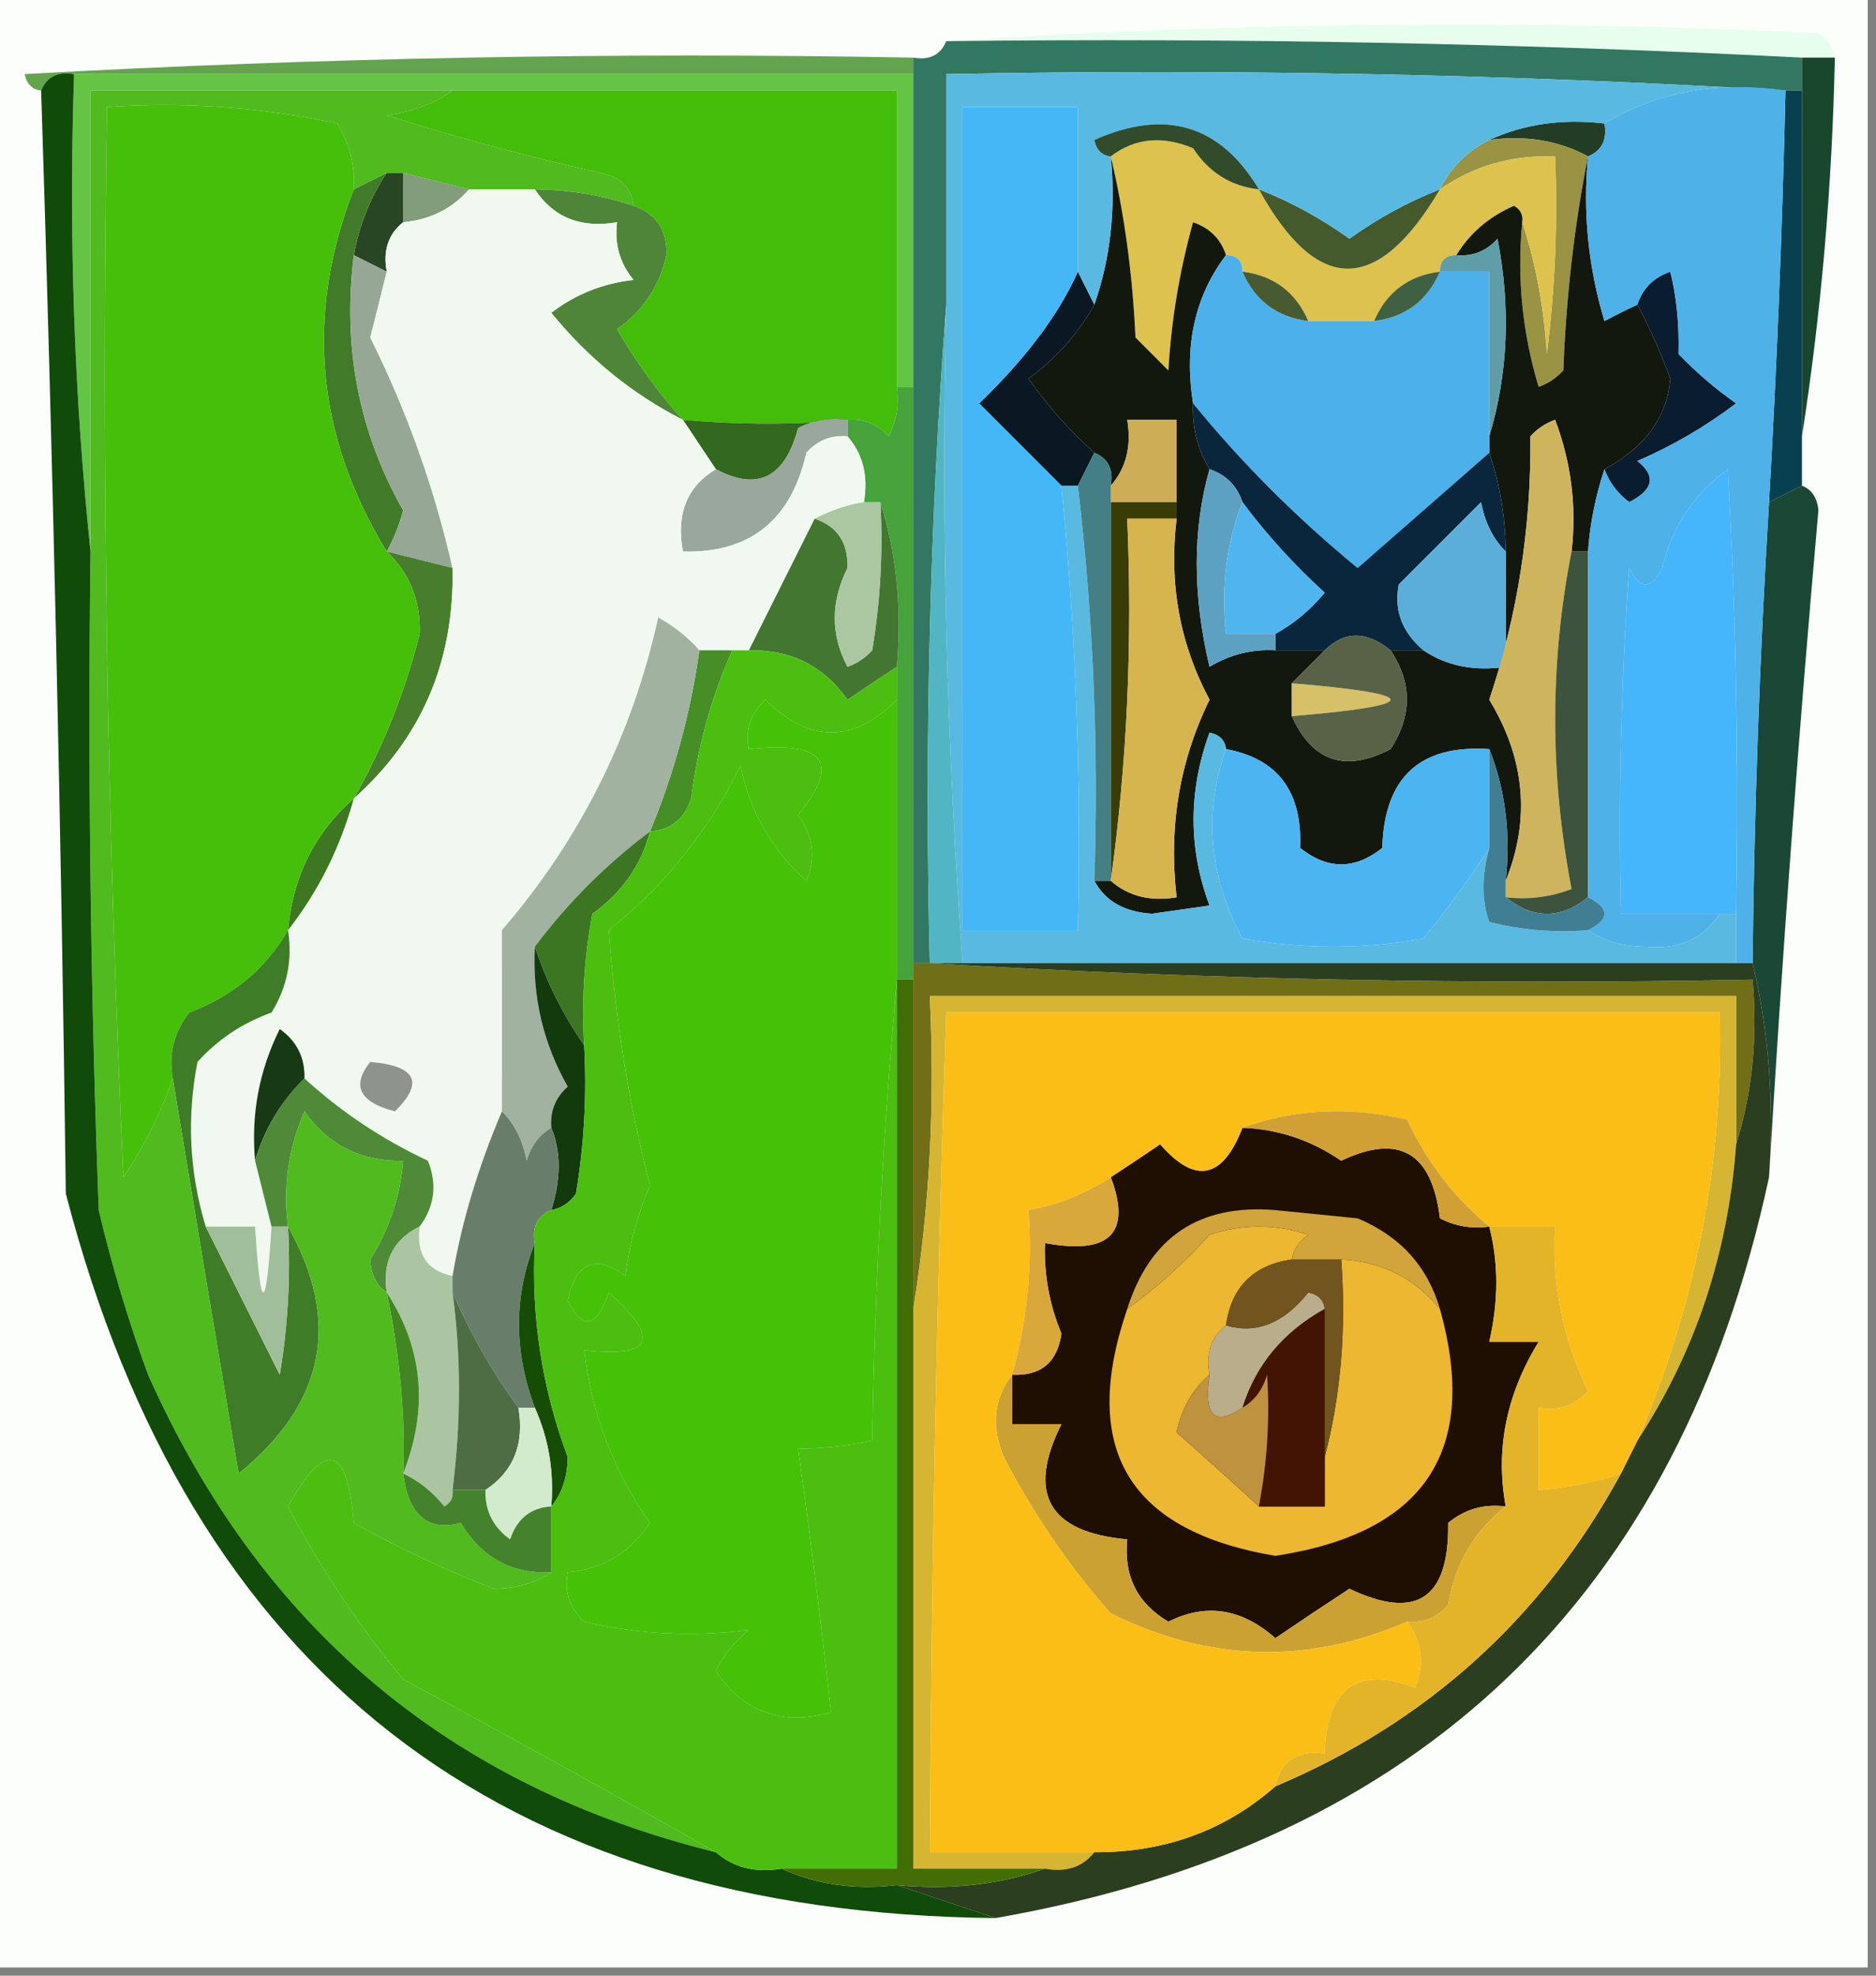 <?xml version="1.0" encoding="UTF-8"?>
<!DOCTYPE svg PUBLIC "-//W3C//DTD SVG 1.1//EN" "http://www.w3.org/Graphics/SVG/1.1/DTD/svg11.dtd">
<svg xmlns="http://www.w3.org/2000/svg" version="1.1" width="114px" height="120px" style="shape-rendering:geometricPrecision; text-rendering:geometricPrecision; image-rendering:optimizeQuality; fill-rule:evenodd; clip-rule:evenodd" xmlns:xlink="http://www.w3.org/1999/xlink">
<rect width="100%" height="100%" fill="#808080" stroke="none"/>
<g><path style="opacity:1" fill="#fcfefc" d="M -0.5,-0.5 C 37.5,-0.5 75.5,-0.5 113.5,-0.5C 113.5,39.5 113.5,79.5 113.5,119.5C 75.5,119.5 37.5,119.5 -0.5,119.5C -0.5,79.5 -0.5,39.5 -0.5,-0.5 Z"/></g>
<g><path style="opacity:1" fill="#e7feee" d="M 57.5,2.5 C 74.995,1.338 92.662,1.171 110.5,2C 111.056,2.383 111.389,2.883 111.5,3.5C 110.833,3.5 110.167,3.5 109.5,3.5C 92.501,2.63 75.168,2.297 57.5,2.5 Z"/></g>
<g><path style="opacity:1" fill="#64a44e" d="M 55.5,3.5 C 55.5,3.833 55.5,4.167 55.5,4.5C 38.5,4.5 21.5,4.5 4.5,4.5C 3.508,4.328 2.842,4.662 2.5,5.5C 1.957,5.44 1.624,5.107 1.5,4.5C 19.488,3.5 37.488,3.167 55.5,3.5 Z"/></g>
<g><path style="opacity:1" fill="#327761" d="M 57.5,2.5 C 75.168,2.297 92.501,2.63 109.5,3.5C 109.5,4.167 109.5,4.833 109.5,5.5C 109.167,5.5 108.833,5.5 108.5,5.5C 91.675,4.503 74.675,4.17 57.5,4.5C 57.5,9.167 57.5,13.833 57.5,18.5C 56.504,31.656 56.171,44.989 56.5,58.5C 56.167,58.5 55.833,58.5 55.5,58.5C 55.5,46.833 55.5,35.167 55.5,23.5C 55.5,17.167 55.5,10.833 55.5,4.5C 55.5,4.167 55.5,3.833 55.5,3.5C 56.492,3.672 57.158,3.338 57.5,2.5 Z"/></g>
<g><path style="opacity:1" fill="#64c443" d="M 4.5,4.5 C 21.5,4.5 38.5,4.5 55.5,4.5C 55.5,10.833 55.5,17.167 55.5,23.5C 55.167,23.5 54.833,23.5 54.5,23.5C 54.5,17.5 54.5,11.5 54.5,5.5C 45.5,5.5 36.5,5.5 27.5,5.5C 20.167,5.5 12.833,5.5 5.5,5.5C 5.5,14.833 5.5,24.167 5.5,33.5C 4.506,24.014 4.173,14.348 4.5,4.5 Z"/></g>
<g><path style="opacity:1" fill="#233c26" d="M 90.5,8.5 C 92.607,7.532 94.941,7.198 97.5,7.5C 97.672,8.492 97.338,9.158 96.5,9.5C 94.735,8.539 92.735,8.205 90.5,8.5 Z"/></g>
<g><path style="opacity:1" fill="#819d7b" d="M 24.5,10.5 C 25.833,10.833 27.167,11.167 28.5,11.5C 27.486,12.674 26.153,13.34 24.5,13.5C 24.5,12.5 24.5,11.5 24.5,10.5 Z"/></g>
<g><path style="opacity:1" fill="#4f8538" d="M 32.5,11.5 C 34.565,11.517 36.565,11.851 38.5,12.5C 39.88,12.962 40.547,13.962 40.5,15.5C 40.075,17.381 39.075,18.881 37.5,20C 38.65,21.981 39.983,23.814 41.5,25.5C 38.437,23.949 35.77,21.782 33.5,19C 34.949,17.883 36.616,17.216 38.5,17C 37.663,15.989 37.33,14.822 37.5,13.5C 35.302,13.88 33.635,13.213 32.5,11.5 Z"/></g>
<g><path style="opacity:1" fill="#999343" d="M 90.5,8.5 C 92.735,8.205 94.735,8.539 96.5,9.5C 95.675,13.647 95.175,17.98 95,22.5C 94.586,22.957 94.086,23.291 93.5,23.5C 92.513,20.232 92.18,16.898 92.5,13.5C 93.317,15.969 93.817,18.635 94,21.5C 94.499,17.514 94.665,13.514 94.5,9.5C 91.891,9.4 89.558,10.067 87.5,11.5C 88.167,10.167 89.167,9.167 90.5,8.5 Z"/></g>
<g><path style="opacity:1" fill="#284624" d="M 23.5,10.5 C 23.833,10.5 24.167,10.5 24.5,10.5C 24.5,11.5 24.5,12.5 24.5,13.5C 23.596,14.209 23.263,15.209 23.5,16.5C 22.833,16.167 22.167,15.833 21.5,15.5C 21.831,13.678 22.497,12.011 23.5,10.5 Z"/></g>
<g><path style="opacity:1" fill="#44bc0a" d="M 27.5,5.5 C 36.5,5.5 45.5,5.5 54.5,5.5C 54.5,11.5 54.5,17.5 54.5,23.5C 54.65,24.552 54.483,25.552 54,26.5C 53.329,25.748 52.496,25.414 51.5,25.5C 48.346,25.81 45.012,25.81 41.5,25.5C 39.983,23.814 38.65,21.981 37.5,20C 39.075,18.881 40.075,17.381 40.5,15.5C 40.547,13.962 39.88,12.962 38.5,12.5C 38.38,11.414 37.713,10.747 36.5,10.5C 32.098,9.521 27.765,8.354 23.5,7C 25.058,6.79 26.392,6.29 27.5,5.5 Z"/></g>
<g><path style="opacity:1" fill="#ddc24d" d="M 67.5,9.5 C 68.946,8.387 70.613,8.22 72.5,9C 73.471,10.481 74.804,11.315 76.5,11.5C 80.04,17.922 83.707,17.922 87.5,11.5C 89.558,10.067 91.891,9.4 94.5,9.5C 94.665,13.514 94.499,17.514 94,21.5C 93.817,18.635 93.317,15.969 92.5,13.5C 92.565,13.062 92.399,12.728 92,12.5C 90.481,13.163 89.315,14.163 88.5,15.5C 87.833,15.5 87.5,15.833 87.5,16.5C 85.596,16.738 84.262,17.738 83.5,19.5C 82.167,19.5 80.833,19.5 79.5,19.5C 78.738,17.738 77.404,16.738 75.5,16.5C 75.5,15.833 75.167,15.5 74.5,15.5C 74.189,14.522 73.522,13.855 72.5,13.5C 71.679,16.447 71.179,19.447 71,22.5C 70.333,21.833 69.667,21.167 69,20.5C 68.823,16.644 68.323,12.977 67.5,9.5 Z"/></g>
<g><path style="opacity:1" fill="#19472d" d="M 109.5,3.5 C 110.167,3.5 110.833,3.5 111.5,3.5C 111.333,11.357 110.666,19.023 109.5,26.5C 109.5,19.5 109.5,12.5 109.5,5.5C 109.5,4.833 109.5,4.167 109.5,3.5 Z"/></g>
<g><path style="opacity:1" fill="#08404f" d="M 108.5,5.5 C 108.833,5.5 109.167,5.5 109.5,5.5C 109.5,12.5 109.5,19.5 109.5,26.5C 109.5,27.5 109.5,28.5 109.5,29.5C 108.833,29.833 108.167,30.167 107.5,30.5C 107.976,22.174 108.309,13.84 108.5,5.5 Z"/></g>
<g><path style="opacity:1" fill="#13180f" d="M 67.5,9.5 C 68.323,12.977 68.823,16.644 69,20.5C 69.667,21.167 70.333,21.833 71,22.5C 71.179,19.447 71.679,16.447 72.5,13.5C 73.522,13.855 74.189,14.522 74.5,15.5C 72.612,17.988 71.945,20.988 72.5,24.5C 72.433,25.959 72.766,27.292 73.5,28.5C 72.464,32.147 72.464,36.147 73.5,40.5C 74.736,39.754 76.07,39.421 77.5,39.5C 78.5,39.5 79.5,39.5 80.5,39.5C 79.833,40.167 79.167,40.833 78.5,41.5C 78.5,42.167 78.5,42.833 78.5,43.5C 79.754,46.267 81.754,46.933 84.5,45.5C 85.819,43.468 85.819,41.468 84.5,39.5C 85.167,39.5 85.833,39.5 86.5,39.5C 87.919,40.451 89.585,40.785 91.5,40.5C 91.5,38.167 91.5,35.833 91.5,33.5C 91.483,31.435 91.15,29.435 90.5,27.5C 90.5,27.167 90.5,26.833 90.5,26.5C 91.645,22.689 91.812,18.689 91,14.5C 90.329,15.252 89.496,15.586 88.5,15.5C 89.315,14.163 90.481,13.163 92,12.5C 92.399,12.728 92.565,13.062 92.5,13.5C 92.18,16.898 92.513,20.232 93.5,23.5C 94.086,23.291 94.586,22.957 95,22.5C 95.175,17.98 95.675,13.647 96.5,9.5C 96.18,12.898 96.513,16.232 97.5,19.5C 98.183,19.137 98.85,18.804 99.5,18.5C 100.234,19.878 100.901,21.378 101.5,23C 101.316,25.323 99.982,27.156 97.5,28.5C 96.952,30.15 96.619,31.817 96.5,33.5C 96.167,33.5 95.833,33.5 95.5,33.5C 95.813,30.753 95.48,28.087 94.5,25.5C 93.914,25.709 93.414,26.043 93,26.5C 93.05,32.054 92.217,37.388 90.5,42.5C 92.677,46.081 93.011,49.748 91.5,53.5C 91.806,50.615 91.473,47.948 90.5,45.5C 86.283,45.215 84.117,47.215 84,51.5C 82.333,52.833 80.667,52.833 79,51.5C 79.145,48.077 77.645,46.077 74.5,45.5C 74.44,44.957 74.107,44.624 73.5,44.5C 72.209,48.045 72.209,51.545 73.5,55C 72.333,55.167 71.167,55.333 70,55.5C 68.319,55.392 67.152,54.725 66.5,53.5C 66.833,53.5 67.167,53.5 67.5,53.5C 68.568,54.434 69.901,54.768 71.5,54.5C 71.002,50.241 71.669,46.241 73.5,42.5C 71.688,39.101 71.021,35.434 71.5,31.5C 71.5,31.167 71.5,30.833 71.5,30.5C 71.5,28.833 71.5,27.167 71.5,25.5C 70.5,25.5 69.5,25.5 68.5,25.5C 68.768,27.099 68.434,28.432 67.5,29.5C 67.672,28.508 67.338,27.842 66.5,27.5C 65.032,26.194 63.699,24.694 62.5,23C 64.194,21.75 65.527,20.25 66.5,18.5C 67.477,15.713 67.81,12.713 67.5,9.5 Z"/></g>
<g><path style="opacity:1" fill="#4cb1ea" d="M 74.5,15.5 C 75.167,15.5 75.5,15.833 75.5,16.5C 76.262,18.262 77.596,19.262 79.5,19.5C 80.833,19.5 82.167,19.5 83.5,19.5C 85.404,19.262 86.738,18.262 87.5,16.5C 88.5,16.5 89.5,16.5 90.5,16.5C 90.5,19.833 90.5,23.167 90.5,26.5C 90.5,26.833 90.5,27.167 90.5,27.5C 87.853,29.811 85.186,32.144 82.5,34.5C 78.785,31.452 75.452,28.119 72.5,24.5C 71.945,20.988 72.612,17.988 74.5,15.5 Z"/></g>
<g><path style="opacity:1" fill="#5f9da9" d="M 90.5,26.5 C 90.5,23.167 90.5,19.833 90.5,16.5C 89.5,16.5 88.5,16.5 87.5,16.5C 87.5,15.833 87.833,15.5 88.5,15.5C 89.496,15.586 90.329,15.252 91,14.5C 91.812,18.689 91.645,22.689 90.5,26.5 Z"/></g>
<g><path style="opacity:1" fill="#406043" d="M 87.5,16.5 C 86.738,18.262 85.404,19.262 83.5,19.5C 84.262,17.738 85.596,16.738 87.5,16.5 Z"/></g>
<g><path style="opacity:1" fill="#485b30" d="M 75.5,16.5 C 77.404,16.738 78.738,17.738 79.5,19.5C 77.596,19.262 76.262,18.262 75.5,16.5 Z"/></g>
<g><path style="opacity:1" fill="#44592c" d="M 76.5,11.5 C 78.436,12.259 80.269,13.259 82,14.5C 83.731,13.259 85.564,12.259 87.5,11.5C 83.707,17.922 80.04,17.922 76.5,11.5 Z"/></g>
<g><path style="opacity:1" fill="#0a1c2f" d="M 97.5,28.5 C 99.982,27.156 101.316,25.323 101.5,23C 100.901,21.378 100.234,19.878 99.5,18.5C 99.811,17.522 100.478,16.855 101.5,16.5C 101.88,18.021 102.046,19.687 102,21.5C 103.074,22.618 104.24,23.618 105.5,24.5C 103.632,25.913 101.632,27.08 99.5,28C 100.654,28.914 100.487,29.747 99,30.5C 98.283,29.956 97.783,29.289 97.5,28.5 Z"/></g>
<g><path style="opacity:1" fill="#417b29" d="M 23.5,10.5 C 22.497,12.011 21.831,13.678 21.5,15.5C 20.802,21.079 21.802,26.245 24.5,31C 24.257,31.902 23.923,32.735 23.5,33.5C 19.2,26.447 18.534,19.113 21.5,11.5C 22.167,11.167 22.833,10.833 23.5,10.5 Z"/></g>
<g><path style="opacity:1" fill="#32691f" d="M 51.5,25.5 C 50.448,25.351 49.448,25.517 48.5,26C 47.7,29.02 46.033,29.854 43.5,28.5C 42.833,27.5 42.167,26.5 41.5,25.5C 45.012,25.81 48.346,25.81 51.5,25.5 Z"/></g>
<g><path style="opacity:1" fill="#46a33c" d="M 54.5,23.5 C 54.833,23.5 55.167,23.5 55.5,23.5C 55.5,35.167 55.5,46.833 55.5,58.5C 55.5,58.833 55.5,59.167 55.5,59.5C 55.167,59.5 54.833,59.5 54.5,59.5C 54.5,53.833 54.5,48.167 54.5,42.5C 54.5,41.833 54.5,41.167 54.5,40.5C 54.813,36.958 54.479,33.625 53.5,30.5C 53.167,30.5 52.833,30.5 52.5,30.5C 52.768,28.901 52.434,27.568 51.5,26.5C 51.5,26.167 51.5,25.833 51.5,25.5C 52.496,25.414 53.329,25.748 54,26.5C 54.483,25.552 54.65,24.552 54.5,23.5 Z"/></g>
<g><path style="opacity:1" fill="#091822" d="M 65.5,16.5 C 65.833,17.167 66.167,17.833 66.5,18.5C 65.527,20.25 64.194,21.75 62.5,23C 63.699,24.694 65.032,26.194 66.5,27.5C 66.167,28.167 65.833,28.833 65.5,29.5C 65.167,29.5 64.833,29.5 64.5,29.5C 62.881,27.881 61.215,26.215 59.5,24.5C 62.326,21.784 64.326,19.118 65.5,16.5 Z"/></g>
<g><path style="opacity:1" fill="#96a895" d="M 21.5,15.5 C 22.167,15.833 22.833,16.167 23.5,16.5C 23.179,17.817 22.846,19.151 22.5,20.5C 24.722,24.949 26.389,29.615 27.5,34.5C 26.167,34.167 24.833,33.833 23.5,33.5C 23.923,32.735 24.257,31.902 24.5,31C 21.802,26.245 20.802,21.079 21.5,15.5 Z"/></g>
<g><path style="opacity:1" fill="#cdad55" d="M 71.5,30.5 C 70.167,30.5 68.833,30.5 67.5,30.5C 67.5,30.167 67.5,29.833 67.5,29.5C 68.434,28.432 68.768,27.099 68.5,25.5C 69.5,25.5 70.5,25.5 71.5,25.5C 71.5,27.167 71.5,28.833 71.5,30.5 Z"/></g>
<g><path style="opacity:1" fill="#0a263d" d="M 72.5,24.5 C 75.452,28.119 78.785,31.452 82.5,34.5C 85.186,32.144 87.853,29.811 90.5,27.5C 91.15,29.435 91.483,31.435 91.5,33.5C 90.732,32.737 90.232,31.738 90,30.5C 88.333,32.167 86.667,33.833 85,35.5C 84.7,37.066 85.2,38.399 86.5,39.5C 85.833,39.5 85.167,39.5 84.5,39.5C 83.039,38.314 81.705,38.314 80.5,39.5C 79.5,39.5 78.5,39.5 77.5,39.5C 77.5,39.167 77.5,38.833 77.5,38.5C 78.627,37.878 79.627,37.045 80.5,36C 78.627,34.296 76.96,32.463 75.5,30.5C 75.167,29.5 74.5,28.833 73.5,28.5C 72.766,27.292 72.433,25.959 72.5,24.5 Z"/></g>
<g><path style="opacity:1" fill="#99a79c" d="M 51.5,25.5 C 51.5,25.833 51.5,26.167 51.5,26.5C 50.504,26.414 49.671,26.748 49,27.5C 48.075,31.601 45.575,33.601 41.5,33.5C 41.077,31.219 41.744,29.552 43.5,28.5C 46.033,29.854 47.7,29.02 48.5,26C 49.448,25.517 50.448,25.351 51.5,25.5 Z"/></g>
<g><path style="opacity:1" fill="#437630" d="M 53.5,30.5 C 54.479,33.625 54.813,36.958 54.5,40.5C 53.518,41.141 52.518,41.807 51.5,42.5C 50.049,40.441 48.049,39.441 45.5,39.5C 46.82,36.86 48.153,34.193 49.5,31.5C 50.88,31.962 51.547,32.962 51.5,34.5C 50.472,36.56 50.472,38.56 51.5,40.5C 52.086,40.291 52.586,39.957 53,39.5C 53.498,36.518 53.665,33.518 53.5,30.5 Z"/></g>
<g><path style="opacity:1" fill="#5ab9e1" d="M 108.5,5.5 C 104.351,4.92 100.684,5.586 97.5,7.5C 94.941,7.198 92.607,7.532 90.5,8.5C 89.167,9.167 88.167,10.167 87.5,11.5C 85.564,12.259 83.731,13.259 82,14.5C 80.269,13.259 78.436,12.259 76.5,11.5C 74.154,7.581 70.821,6.581 66.5,8.5C 66.624,9.107 66.957,9.44 67.5,9.5C 67.81,12.713 67.477,15.713 66.5,18.5C 66.167,17.833 65.833,17.167 65.5,16.5C 65.5,13.167 65.5,9.833 65.5,6.5C 63.167,6.5 60.833,6.5 58.5,6.5C 58.5,23.167 58.5,39.833 58.5,56.5C 60.833,56.5 63.167,56.5 65.5,56.5C 65.716,47.467 65.382,38.467 64.5,29.5C 64.833,29.5 65.167,29.5 65.5,29.5C 66.437,37.445 66.77,45.445 66.5,53.5C 67.152,54.725 68.319,55.392 70,55.5C 71.167,55.333 72.333,55.167 73.5,55C 72.209,51.545 72.209,48.045 73.5,44.5C 74.107,44.624 74.44,44.957 74.5,45.5C 73.122,49.349 73.455,53.182 75.5,57C 79.167,57.667 82.833,57.667 86.5,57C 87.977,55.188 89.31,53.355 90.5,51.5C 90.034,53.201 90.034,54.701 90.5,56C 92.473,56.495 94.473,56.662 96.5,56.5C 97.449,57.152 98.615,57.486 100,57.5C 102.008,57.693 103.508,57.026 104.5,55.5C 104.833,55.5 105.167,55.5 105.5,55.5C 105.5,56.5 105.5,57.5 105.5,58.5C 89.833,58.5 74.167,58.5 58.5,58.5C 57.519,45.246 57.186,31.913 57.5,18.5C 57.5,13.833 57.5,9.167 57.5,4.5C 74.675,4.17 91.675,4.503 108.5,5.5 Z"/></g>
<g><path style="opacity:1" fill="#314b2b" d="M 76.5,11.5 C 74.804,11.315 73.471,10.481 72.5,9C 70.613,8.22 68.946,8.387 67.5,9.5C 66.957,9.44 66.624,9.107 66.5,8.5C 70.821,6.581 74.154,7.581 76.5,11.5 Z"/></g>
<g><path style="opacity:1" fill="#5ca1c1" d="M 73.5,28.5 C 74.5,28.833 75.167,29.5 75.5,30.5C 74.527,32.948 74.194,35.615 74.5,38.5C 75.5,38.5 76.5,38.5 77.5,38.5C 77.5,38.833 77.5,39.167 77.5,39.5C 76.07,39.421 74.736,39.754 73.5,40.5C 72.464,36.147 72.464,32.147 73.5,28.5 Z"/></g>
<g><path style="opacity:1" fill="#aac7a1" d="M 49.5,31.5 C 50.561,30.959 51.561,30.626 52.5,30.5C 52.833,30.5 53.167,30.5 53.5,30.5C 53.665,33.518 53.498,36.518 53,39.5C 52.586,39.957 52.086,40.291 51.5,40.5C 50.472,38.56 50.472,36.56 51.5,34.5C 51.547,32.962 50.88,31.962 49.5,31.5 Z"/></g>
<g><path style="opacity:1" fill="#3a3c05" d="M 67.5,30.5 C 68.833,30.5 70.167,30.5 71.5,30.5C 71.5,30.833 71.5,31.167 71.5,31.5C 70.5,31.5 69.5,31.5 68.5,31.5C 68.825,39.019 68.492,46.352 67.5,53.5C 67.5,45.833 67.5,38.167 67.5,30.5 Z"/></g>
<g><path style="opacity:1" fill="#44b8f7" d="M 65.5,16.5 C 64.326,19.118 62.326,21.784 59.5,24.5C 61.215,26.215 62.881,27.881 64.5,29.5C 65.382,38.467 65.716,47.467 65.5,56.5C 63.167,56.5 60.833,56.5 58.5,56.5C 58.5,39.833 58.5,23.167 58.5,6.5C 60.833,6.5 63.167,6.5 65.5,6.5C 65.5,9.833 65.5,13.167 65.5,16.5 Z"/></g>
<g><path style="opacity:1" fill="#50b5ee" d="M 75.5,30.5 C 76.96,32.463 78.627,34.296 80.5,36C 79.627,37.045 78.627,37.878 77.5,38.5C 76.5,38.5 75.5,38.5 74.5,38.5C 74.194,35.615 74.527,32.948 75.5,30.5 Z"/></g>
<g><path style="opacity:1" fill="#5baed9" d="M 91.5,33.5 C 91.5,35.833 91.5,38.167 91.5,40.5C 89.585,40.785 87.919,40.451 86.5,39.5C 85.2,38.399 84.7,37.066 85,35.5C 86.667,33.833 88.333,32.167 90,30.5C 90.232,31.738 90.732,32.737 91.5,33.5 Z"/></g>
<g><path style="opacity:1" fill="#487d2d" d="M 23.5,33.5 C 24.833,33.833 26.167,34.167 27.5,34.5C 27.618,40.168 25.618,44.835 21.5,48.5C 23.278,45.373 24.612,42.04 25.5,38.5C 25.564,36.486 24.897,34.819 23.5,33.5 Z"/></g>
<g><path style="opacity:1" fill="#437f85" d="M 66.5,27.5 C 67.338,27.842 67.672,28.508 67.5,29.5C 67.5,29.833 67.5,30.167 67.5,30.5C 67.5,38.167 67.5,45.833 67.5,53.5C 67.167,53.5 66.833,53.5 66.5,53.5C 66.77,45.445 66.437,37.445 65.5,29.5C 65.833,28.833 66.167,28.167 66.5,27.5 Z"/></g>
<g><path style="opacity:1" fill="#1b4737" d="M 109.5,29.5 C 110.097,29.735 110.43,30.235 110.5,31C 109.291,44.626 108.291,58.126 107.5,71.5C 107.818,66.968 107.485,62.634 106.5,58.5C 106.599,49.156 106.932,39.823 107.5,30.5C 108.167,30.167 108.833,29.833 109.5,29.5 Z"/></g>
<g><path style="opacity:1" fill="#f0f8ef" d="M 28.5,11.5 C 29.833,11.5 31.167,11.5 32.5,11.5C 33.635,13.213 35.302,13.88 37.5,13.5C 37.33,14.822 37.663,15.989 38.5,17C 36.616,17.216 34.949,17.883 33.5,19C 35.77,21.782 38.437,23.949 41.5,25.5C 42.167,26.5 42.833,27.5 43.5,28.5C 41.744,29.552 41.077,31.219 41.5,33.5C 45.575,33.601 48.075,31.601 49,27.5C 49.671,26.748 50.504,26.414 51.5,26.5C 52.434,27.568 52.768,28.901 52.5,30.5C 51.561,30.626 50.561,30.959 49.5,31.5C 48.153,34.193 46.82,36.86 45.5,39.5C 45.167,39.5 44.833,39.5 44.5,39.5C 43.833,39.5 43.167,39.5 42.5,39.5C 41.828,38.733 40.995,38.066 40,37.5C 38.428,44.645 35.261,50.978 30.5,56.5C 30.507,60.185 30.507,63.852 30.5,67.5C 29.045,70.925 28.045,74.259 27.5,77.5C 25.952,77.179 25.285,76.179 25.5,74.5C 26.412,73.262 26.579,71.928 26,70.5C 23.213,69.195 20.713,67.528 18.5,65.5C 18.539,64.244 18.039,63.244 17,62.5C 15.748,65.013 15.248,67.68 15.5,70.5C 15.833,71.833 16.167,73.167 16.5,74.5C 16.167,79.833 15.833,79.833 15.5,74.5C 14.5,74.5 13.5,74.5 12.5,74.5C 11.508,71.221 11.341,67.888 12,64.5C 13.242,63.128 14.742,62.128 16.5,61.5C 17.452,59.955 17.785,58.288 17.5,56.5C 19.341,54.151 20.674,51.485 21.5,48.5C 25.618,44.835 27.618,40.168 27.5,34.5C 26.389,29.615 24.722,24.949 22.5,20.5C 22.846,19.151 23.179,17.817 23.5,16.5C 23.263,15.209 23.596,14.209 24.5,13.5C 26.153,13.34 27.486,12.674 28.5,11.5 Z"/></g>
<g><path style="opacity:1" fill="#d7b54e" d="M 71.5,31.5 C 71.021,35.434 71.688,39.101 73.5,42.5C 71.669,46.241 71.002,50.241 71.5,54.5C 69.901,54.768 68.568,54.434 67.5,53.5C 68.492,46.352 68.825,39.019 68.5,31.5C 69.5,31.5 70.5,31.5 71.5,31.5 Z"/></g>
<g><path style="opacity:1" fill="#d6c068" d="M 78.5,41.5 C 86.5,42.167 86.5,42.833 78.5,43.5C 78.5,42.833 78.5,42.167 78.5,41.5 Z"/></g>
<g><path style="opacity:1" fill="#586246" d="M 84.5,39.5 C 85.819,41.468 85.819,43.468 84.5,45.5C 81.754,46.933 79.754,46.267 78.5,43.5C 86.5,42.833 86.5,42.167 78.5,41.5C 79.167,40.833 79.833,40.167 80.5,39.5C 81.705,38.314 83.039,38.314 84.5,39.5 Z"/></g>
<g><path style="opacity:1" fill="#ceb45d" d="M 95.5,33.5 C 94.174,40.235 94.174,47.068 95.5,54C 94.207,54.49 92.873,54.657 91.5,54.5C 91.5,54.167 91.5,53.833 91.5,53.5C 93.011,49.748 92.677,46.081 90.5,42.5C 92.217,37.388 93.05,32.054 93,26.5C 93.414,26.043 93.914,25.709 94.5,25.5C 95.48,28.087 95.813,30.753 95.5,33.5 Z"/></g>
<g><path style="opacity:1" fill="#3d533d" d="M 95.5,33.5 C 95.833,33.5 96.167,33.5 96.5,33.5C 96.5,40.5 96.5,47.5 96.5,54.5C 94.833,55.833 93.167,55.833 91.5,54.5C 92.873,54.657 94.207,54.49 95.5,54C 94.174,47.068 94.174,40.235 95.5,33.5 Z"/></g>
<g><path style="opacity:1" fill="#3d7721" d="M 21.5,48.5 C 20.674,51.485 19.341,54.151 17.5,56.5C 17.794,53.246 19.127,50.579 21.5,48.5 Z"/></g>
<g><path style="opacity:1" fill="#468e26" d="M 42.5,39.5 C 43.167,39.5 43.833,39.5 44.5,39.5C 43.229,42.343 42.395,45.343 42,48.5C 41.583,49.756 40.75,50.423 39.5,50.5C 40.965,46.976 41.965,43.309 42.5,39.5 Z"/></g>
<g><path style="opacity:1" fill="#52b5c4" d="M 57.5,18.5 C 57.186,31.913 57.519,45.246 58.5,58.5C 57.833,58.5 57.167,58.5 56.5,58.5C 56.171,44.989 56.504,31.656 57.5,18.5 Z"/></g>
<g><path style="opacity:1" fill="#4eb1e8" d="M 108.5,5.5 C 108.309,13.84 107.976,22.174 107.5,30.5C 106.932,39.823 106.599,49.156 106.5,58.5C 106.167,58.5 105.833,58.5 105.5,58.5C 105.5,57.5 105.5,56.5 105.5,55.5C 105.666,46.494 105.5,37.494 105,28.5C 102.943,29.978 101.61,31.978 101,34.5C 100.333,35.833 99.667,35.833 99,34.5C 98.5,41.492 98.334,48.492 98.5,55.5C 100.5,55.5 102.5,55.5 104.5,55.5C 103.508,57.026 102.008,57.693 100,57.5C 98.615,57.486 97.449,57.152 96.5,56.5C 97.833,55.833 97.833,55.167 96.5,54.5C 96.5,47.5 96.5,40.5 96.5,33.5C 96.619,31.817 96.952,30.15 97.5,28.5C 97.783,29.289 98.283,29.956 99,30.5C 100.487,29.747 100.654,28.914 99.5,28C 101.632,27.08 103.632,25.913 105.5,24.5C 104.24,23.618 103.074,22.618 102,21.5C 102.046,19.687 101.88,18.021 101.5,16.5C 100.478,16.855 99.811,17.522 99.5,18.5C 98.85,18.804 98.183,19.137 97.5,19.5C 96.513,16.232 96.18,12.898 96.5,9.5C 97.338,9.158 97.672,8.492 97.5,7.5C 100.684,5.586 104.351,4.92 108.5,5.5 Z"/></g>
<g><path style="opacity:1" fill="#45b6fb" d="M 105.5,55.5 C 105.167,55.5 104.833,55.5 104.5,55.5C 102.5,55.5 100.5,55.5 98.5,55.5C 98.334,48.492 98.5,41.492 99,34.5C 99.667,35.833 100.333,35.833 101,34.5C 101.61,31.978 102.943,29.978 105,28.5C 105.5,37.494 105.666,46.494 105.5,55.5 Z"/></g>
<g><path style="opacity:1" fill="#46bf0b" d="M 21.5,11.5 C 18.534,19.113 19.2,26.447 23.5,33.5C 24.897,34.819 25.564,36.486 25.5,38.5C 24.612,42.04 23.278,45.373 21.5,48.5C 19.127,50.579 17.794,53.246 17.5,56.5C 16.155,58.836 14.155,60.503 11.5,61.5C 10.571,62.689 10.238,64.022 10.5,65.5C 9.801,67.556 8.801,69.556 7.5,71.5C 6.5,49.844 6.167,28.177 6.5,6.5C 11.214,6.173 15.88,6.507 20.5,7.5C 21.246,8.736 21.579,10.069 21.5,11.5 Z"/></g>
<g><path style="opacity:1" fill="#a1b2a1" d="M 42.5,39.5 C 41.965,43.309 40.965,46.976 39.5,50.5C 36.833,52.5 34.5,54.833 32.5,57.5C 32.342,60.545 33.008,63.379 34.5,66C 33.748,66.671 33.414,67.504 33.5,68.5C 32.778,68.918 32.278,69.584 32,70.5C 31.768,69.263 31.268,68.263 30.5,67.5C 30.507,63.852 30.507,60.185 30.5,56.5C 35.261,50.978 38.428,44.645 40,37.5C 40.995,38.066 41.828,38.733 42.5,39.5 Z"/></g>
<g><path style="opacity:1" fill="#3c7623" d="M 39.5,50.5 C 38.969,52.544 37.802,54.211 36,55.5C 35.503,58.146 35.336,60.813 35.5,63.5C 34.203,61.629 33.203,59.629 32.5,57.5C 34.5,54.833 36.833,52.5 39.5,50.5 Z"/></g>
<g><path style="opacity:1" fill="#4bb5f2" d="M 74.5,45.5 C 77.645,46.077 79.145,48.077 79,51.5C 80.667,52.833 82.333,52.833 84,51.5C 84.117,47.215 86.283,45.215 90.5,45.5C 90.5,47.5 90.5,49.5 90.5,51.5C 89.31,53.355 87.977,55.188 86.5,57C 82.833,57.667 79.167,57.667 75.5,57C 73.455,53.182 73.122,49.349 74.5,45.5 Z"/></g>
<g><path style="opacity:1" fill="#407e93" d="M 90.5,45.5 C 91.473,47.948 91.806,50.615 91.5,53.5C 91.5,53.833 91.5,54.167 91.5,54.5C 93.167,55.833 94.833,55.833 96.5,54.5C 97.833,55.167 97.833,55.833 96.5,56.5C 94.473,56.662 92.473,56.495 90.5,56C 90.034,54.701 90.034,53.201 90.5,51.5C 90.5,49.5 90.5,47.5 90.5,45.5 Z"/></g>
<g><path style="opacity:1" fill="#706f17" d="M 55.5,58.5 C 55.833,58.5 56.167,58.5 56.5,58.5C 72.992,59.496 89.658,59.83 106.5,59.5C 106.813,63.042 106.479,66.375 105.5,69.5C 105.5,66.5 105.5,63.5 105.5,60.5C 89.167,60.5 72.833,60.5 56.5,60.5C 56.824,67.022 56.49,73.355 55.5,79.5C 55.5,72.833 55.5,66.167 55.5,59.5C 55.5,59.167 55.5,58.833 55.5,58.5 Z"/></g>
<g><path style="opacity:1" fill="#d5b532" d="M 105.5,69.5 C 105.017,76.137 103.017,82.137 99.5,87.5C 103.068,79.222 104.735,70.556 104.5,61.5C 88.833,61.5 73.167,61.5 57.5,61.5C 56.93,78.494 56.597,95.494 56.5,112.5C 59.833,112.5 63.167,112.5 66.5,112.5C 65.791,113.404 64.791,113.737 63.5,113.5C 60.833,113.5 58.167,113.5 55.5,113.5C 55.5,102.167 55.5,90.833 55.5,79.5C 56.49,73.355 56.824,67.022 56.5,60.5C 72.833,60.5 89.167,60.5 105.5,60.5C 105.5,63.5 105.5,66.5 105.5,69.5 Z"/></g>
<g><path style="opacity:1" fill="#8e938d" d="M 22.5,64.5 C 25.293,64.74 25.793,65.74 24,67.5C 21.842,66.95 21.342,65.95 22.5,64.5 Z"/></g>
<g><path style="opacity:1" fill="#173a15" d="M 18.5,65.5 C 17.065,66.913 16.065,68.58 15.5,70.5C 15.248,67.68 15.748,65.013 17,62.5C 18.039,63.244 18.539,64.244 18.5,65.5 Z"/></g>
<g><path style="opacity:1" fill="#123a0d" d="M 32.5,57.5 C 33.203,59.629 34.203,61.629 35.5,63.5C 35.665,66.518 35.498,69.518 35,72.5C 34.617,73.056 34.117,73.389 33.5,73.5C 34.096,71.602 34.096,69.935 33.5,68.5C 33.414,67.504 33.748,66.671 34.5,66C 33.008,63.379 32.342,60.545 32.5,57.5 Z"/></g>
<g><path style="opacity:1" fill="#4e8a37" d="M 18.5,65.5 C 20.713,67.528 23.213,69.195 26,70.5C 26.579,71.928 26.412,73.262 25.5,74.5C 23.896,75.287 23.229,76.62 23.5,78.5C 22.876,78.083 22.543,77.416 22.5,76.5C 23.651,74.675 24.318,72.675 24.5,70.5C 21.951,70.559 19.951,69.559 18.5,67.5C 17.526,69.743 17.192,72.076 17.5,74.5C 17.167,74.5 16.833,74.5 16.5,74.5C 16.167,73.167 15.833,71.833 15.5,70.5C 16.065,68.58 17.065,66.913 18.5,65.5 Z"/></g>
<g><path style="opacity:1" fill="#45c107" d="M 54.5,42.5 C 54.5,48.167 54.5,53.833 54.5,59.5C 53.67,68.658 53.17,77.991 53,87.5C 51.68,87.799 50.18,87.966 48.5,88C 49.277,93.602 49.943,98.935 50.5,104C 47.551,104.847 45.218,104.014 43.5,101.5C 43.977,100.522 44.643,99.689 45.5,99C 42.134,99.441 38.8,99.274 35.5,98.5C 34.614,97.675 34.281,96.675 34.5,95.5C 36.606,95.321 38.272,94.321 39.5,92.5C 37.279,89.338 35.945,85.838 35.5,82C 39.672,82.489 40.172,81.322 37,78.5C 36.257,80.645 35.423,80.811 34.5,79C 35.007,76.659 36.173,76.159 38,77.5C 38.251,75.567 38.751,73.734 39.5,72C 38.218,67.082 37.385,61.916 37,56.5C 40.427,53.744 43.093,50.41 45,46.5C 45.559,49.285 46.892,51.618 49,53.5C 49.595,52.101 49.428,50.768 48.5,49.5C 51.118,46.308 50.118,44.975 45.5,45.5C 45.281,44.325 45.614,43.325 46.5,42.5C 49.201,45.152 51.868,45.152 54.5,42.5 Z"/></g>
<g><path style="opacity:1" fill="#3f7c27" d="M 17.5,56.5 C 17.785,58.288 17.452,59.955 16.5,61.5C 14.742,62.128 13.242,63.128 12,64.5C 11.341,67.888 11.508,71.221 12.5,74.5C 14.002,77.505 15.502,80.505 17,83.5C 17.498,80.518 17.665,77.518 17.5,74.5C 20.75,80.254 19.75,85.254 14.5,89.5C 13.147,81.477 11.813,73.477 10.5,65.5C 10.238,64.022 10.571,62.689 11.5,61.5C 14.155,60.503 16.155,58.836 17.5,56.5 Z"/></g>
<g><path style="opacity:1" fill="#697e6a" d="M 30.5,67.5 C 31.268,68.263 31.768,69.263 32,70.5C 32.278,69.584 32.778,68.918 33.5,68.5C 34.096,69.935 34.096,71.602 33.5,73.5C 32.662,73.842 32.328,74.508 32.5,75.5C 31.218,78.731 31.218,82.064 32.5,85.5C 32.167,85.5 31.833,85.5 31.5,85.5C 29.9,83.297 28.567,80.964 27.5,78.5C 27.5,78.167 27.5,77.833 27.5,77.5C 28.045,74.259 29.045,70.925 30.5,67.5 Z"/></g>
<g><path style="opacity:1" fill="#abc5a2" d="M 25.5,74.5 C 25.285,76.179 25.952,77.179 27.5,77.5C 27.5,77.833 27.5,78.167 27.5,78.5C 28.021,82.353 28.021,86.353 27.5,90.5C 27.565,90.938 27.399,91.272 27,91.5C 26.292,90.62 25.458,89.953 24.5,89.5C 26.048,85.57 25.715,81.903 23.5,78.5C 23.229,76.62 23.896,75.287 25.5,74.5 Z"/></g>
<g><path style="opacity:1" fill="#428624" d="M 23.5,78.5 C 25.715,81.903 26.048,85.57 24.5,89.5C 24.638,86.047 24.304,82.381 23.5,78.5 Z"/></g>
<g><path style="opacity:1" fill="#164d04" d="M 32.5,75.5 C 32.269,79.992 32.936,84.325 34.5,88.5C 34.48,89.726 34.147,90.726 33.5,91.5C 33.675,89.379 33.341,87.379 32.5,85.5C 31.218,82.064 31.218,78.731 32.5,75.5 Z"/></g>
<g><path style="opacity:1" fill="#2b3e20" d="M 56.5,58.5 C 57.167,58.5 57.833,58.5 58.5,58.5C 74.167,58.5 89.833,58.5 105.5,58.5C 105.833,58.5 106.167,58.5 106.5,58.5C 107.485,62.634 107.818,66.968 107.5,71.5C 102.02,96.977 86.354,111.977 60.5,116.5C 58.5,115.833 56.5,115.167 54.5,114.5C 57.713,114.81 60.713,114.477 63.5,113.5C 64.791,113.737 65.791,113.404 66.5,112.5C 70.764,112.523 74.43,111.19 77.5,108.5C 86.727,104.606 93.727,98.272 98.5,89.5C 98.833,88.833 99.167,88.167 99.5,87.5C 103.017,82.137 105.017,76.137 105.5,69.5C 106.479,66.375 106.813,63.042 106.5,59.5C 89.658,59.83 72.992,59.496 56.5,58.5 Z"/></g>
<g><path style="opacity:1" fill="#4e6d45" d="M 27.5,78.5 C 28.567,80.964 29.9,83.297 31.5,85.5C 31.88,87.698 31.213,89.365 29.5,90.5C 28.833,90.5 28.167,90.5 27.5,90.5C 28.021,86.353 28.021,82.353 27.5,78.5 Z"/></g>
<g><path style="opacity:1" fill="#50ba1e" d="M 27.5,5.5 C 26.392,6.29 25.058,6.79 23.5,7C 27.765,8.354 32.098,9.521 36.5,10.5C 37.713,10.747 38.38,11.414 38.5,12.5C 36.565,11.851 34.565,11.517 32.5,11.5C 31.167,11.5 29.833,11.5 28.5,11.5C 27.167,11.167 25.833,10.833 24.5,10.5C 24.167,10.5 23.833,10.5 23.5,10.5C 22.833,10.833 22.167,11.167 21.5,11.5C 21.579,10.069 21.246,8.736 20.5,7.5C 15.88,6.507 11.214,6.173 6.5,6.5C 6.167,28.177 6.5,49.844 7.5,71.5C 8.801,69.556 9.801,67.556 10.5,65.5C 11.813,73.477 13.147,81.477 14.5,89.5C 19.75,85.254 20.75,80.254 17.5,74.5C 17.192,72.076 17.526,69.743 18.5,67.5C 19.951,69.559 21.951,70.559 24.5,70.5C 24.318,72.675 23.651,74.675 22.5,76.5C 22.543,77.416 22.876,78.083 23.5,78.5C 24.304,82.381 24.638,86.047 24.5,89.5C 24.829,92.032 25.995,93.032 28,92.5C 29.264,94.607 31.097,95.607 33.5,95.5C 32.551,96.152 31.385,96.486 30,96.5C 27.033,95.345 24.2,94.011 21.5,92.5C 21.115,87.764 19.781,87.431 17.5,91.5C 19.447,95.219 21.78,98.719 24.5,102C 30.925,105.456 37.258,108.956 43.5,112.5C 27.342,108.519 15.842,98.852 9,83.5C 7.798,80.227 6.798,76.893 6,73.5C 5.5,60.171 5.333,46.837 5.5,33.5C 5.5,24.167 5.5,14.833 5.5,5.5C 12.833,5.5 20.167,5.5 27.5,5.5 Z"/></g>
<g><path style="opacity:1" fill="#a1be9b" d="M 12.5,74.5 C 13.5,74.5 14.5,74.5 15.5,74.5C 15.833,79.833 16.167,79.833 16.5,74.5C 16.833,74.5 17.167,74.5 17.5,74.5C 17.665,77.518 17.498,80.518 17,83.5C 15.502,80.505 14.002,77.505 12.5,74.5 Z"/></g>
<g><path style="opacity:1" fill="#1f0e02" d="M 75.5,68.5 C 77.666,68.579 79.666,69.246 81.5,70.5C 85.017,68.828 87.017,69.995 87.5,74C 88.448,74.483 89.448,74.65 90.5,74.5C 91.067,76.698 91.067,79.031 90.5,81.5C 91.5,81.5 92.5,81.5 93.5,81.5C 91.532,84.7 90.866,88.033 91.5,91.5C 90.178,91.33 89.011,91.663 88,92.5C 88.073,97.104 86.073,98.438 82,96.5C 80.503,97.477 79.003,98.477 77.5,99.5C 75.443,97.688 73.276,97.355 71,98.5C 69.108,97.383 68.275,95.716 68.5,93.5C 63.719,93.064 62.386,90.731 64.5,86.5C 63.5,86.5 62.5,86.5 61.5,86.5C 61.5,85.5 61.5,84.5 61.5,83.5C 63.252,83.582 64.252,82.749 64.5,81C 63.767,79.234 63.433,77.401 63.5,75.5C 67.44,76.234 68.773,74.901 67.5,71.5C 68.482,70.859 69.482,70.192 70.5,69.5C 72.626,71.949 74.293,71.616 75.5,68.5 Z"/></g>
<g><path style="opacity:1" fill="#d2ebcd" d="M 31.5,85.5 C 31.833,85.5 32.167,85.5 32.5,85.5C 33.341,87.379 33.675,89.379 33.5,91.5C 32.25,91.577 31.417,92.244 31,93.5C 29.961,92.756 29.461,91.756 29.5,90.5C 31.213,89.365 31.88,87.698 31.5,85.5 Z"/></g>
<g><path style="opacity:1" fill="#ecb731" d="M 78.5,76.5 C 76.167,76.833 74.833,78.167 74.5,80.5C 73.596,81.209 73.263,82.209 73.5,83.5C 72.475,84.374 71.808,85.54 71.5,87C 73.207,88.509 74.873,90.009 76.5,91.5C 77.833,91.5 79.167,91.5 80.5,91.5C 80.5,90.5 80.5,89.5 80.5,88.5C 81.483,84.702 81.817,80.702 81.5,76.5C 83.947,76.615 85.947,77.615 87.5,79.5C 89.911,88.12 86.577,93.12 77.5,94.5C 68.586,93.001 65.586,88.001 68.5,79.5C 70.296,78.207 71.963,76.707 73.5,75C 75.5,74.333 77.5,74.333 79.5,75C 78.944,75.383 78.611,75.883 78.5,76.5 Z"/></g>
<g><path style="opacity:1" fill="#431404" d="M 80.5,79.5 C 80.5,82.5 80.5,85.5 80.5,88.5C 80.5,89.5 80.5,90.5 80.5,91.5C 79.167,91.5 77.833,91.5 76.5,91.5C 77.008,88.824 77.175,86.157 77,83.5C 76.722,84.416 76.222,85.082 75.5,85.5C 76.316,82.893 77.983,80.893 80.5,79.5 Z"/></g>
<g><path style="opacity:1" fill="#be923f" d="M 73.5,83.5 C 73.131,85.993 73.797,86.66 75.5,85.5C 76.222,85.082 76.722,84.416 77,83.5C 77.175,86.157 77.008,88.824 76.5,91.5C 74.873,90.009 73.207,88.509 71.5,87C 71.808,85.54 72.475,84.374 73.5,83.5 Z"/></g>
<g><path style="opacity:1" fill="#104b0a" d="M 4.5,4.5 C 4.173,14.348 4.506,24.014 5.5,33.5C 5.333,46.837 5.5,60.171 6,73.5C 6.798,76.893 7.798,80.227 9,83.5C 15.842,98.852 27.342,108.519 43.5,112.5C 44.568,113.434 45.901,113.768 47.5,113.5C 49.607,114.468 51.941,114.802 54.5,114.5C 56.5,115.167 58.5,115.833 60.5,116.5C 30.38,116.203 11.546,101.536 4,72.5C 3.716,50.156 3.216,27.823 2.5,5.5C 2.842,4.662 3.508,4.328 4.5,4.5 Z"/></g>
<g><path style="opacity:1" fill="#cba132" d="M 61.5,83.5 C 61.5,84.5 61.5,85.5 61.5,86.5C 62.5,86.5 63.5,86.5 64.5,86.5C 62.386,90.731 63.719,93.064 68.5,93.5C 68.275,95.716 69.108,97.383 71,98.5C 73.276,97.355 75.443,97.688 77.5,99.5C 79.003,98.477 80.503,97.477 82,96.5C 86.073,98.438 88.073,97.104 88,92.5C 89.011,91.663 90.178,91.33 91.5,91.5C 89.588,92.98 88.421,94.98 88,97.5C 87.329,98.252 86.496,98.586 85.5,98.5C 79.467,101.111 73.467,100.944 67.5,98C 64.954,95.116 62.788,91.949 61,88.5C 60.22,86.613 60.387,84.946 61.5,83.5 Z"/></g>
<g><path style="opacity:1" fill="#fabe16" d="M 99.5,87.5 C 99.167,88.167 98.833,88.833 98.5,89.5C 96.883,90.038 95.216,90.371 93.5,90.5C 93.5,88.833 93.5,87.167 93.5,85.5C 94.675,85.719 95.675,85.386 96.5,84.5C 94.973,81.34 94.307,78.007 94.5,74.5C 93.167,74.5 91.833,74.5 90.5,74.5C 88.397,72.773 86.73,70.606 85.5,68C 81.973,67.192 78.64,67.359 75.5,68.5C 74.293,71.616 72.626,71.949 70.5,69.5C 69.482,70.192 68.482,70.859 67.5,71.5C 65.989,72.502 64.322,73.169 62.5,73.5C 62.747,76.939 62.414,80.272 61.5,83.5C 60.387,84.946 60.22,86.613 61,88.5C 62.788,91.949 64.954,95.116 67.5,98C 73.467,100.944 79.467,101.111 85.5,98.5C 86.412,99.738 86.579,101.072 86,102.5C 82.463,101.182 80.629,102.515 80.5,106.5C 78.821,106.285 77.821,106.952 77.5,108.5C 74.43,111.19 70.764,112.523 66.5,112.5C 63.167,112.5 59.833,112.5 56.5,112.5C 56.597,95.494 56.93,78.494 57.5,61.5C 73.167,61.5 88.833,61.5 104.5,61.5C 104.735,70.556 103.068,79.222 99.5,87.5 Z"/></g>
<g><path style="opacity:1" fill="#baad8b" d="M 80.5,79.5 C 77.983,80.893 76.316,82.893 75.5,85.5C 73.797,86.66 73.131,85.993 73.5,83.5C 73.263,82.209 73.596,81.209 74.5,80.5C 76.343,81.043 78.01,80.376 79.5,78.5C 80.107,78.624 80.44,78.957 80.5,79.5 Z"/></g>
<g><path style="opacity:1" fill="#72551e" d="M 78.5,76.5 C 79.5,76.5 80.5,76.5 81.5,76.5C 81.817,80.702 81.483,84.702 80.5,88.5C 80.5,85.5 80.5,82.5 80.5,79.5C 80.44,78.957 80.107,78.624 79.5,78.5C 78.01,80.376 76.343,81.043 74.5,80.5C 74.833,78.167 76.167,76.833 78.5,76.5 Z"/></g>
<g><path style="opacity:1" fill="#d1a53c" d="M 87.5,79.5 C 85.947,77.615 83.947,76.615 81.5,76.5C 80.5,76.5 79.5,76.5 78.5,76.5C 78.611,75.883 78.944,75.383 79.5,75C 77.5,74.333 75.5,74.333 73.5,75C 71.963,76.707 70.296,78.207 68.5,79.5C 69.885,75.12 72.885,73.12 77.5,73.5C 79.167,73.667 80.833,73.833 82.5,74C 85.079,75.076 86.746,76.909 87.5,79.5 Z"/></g>
<g><path style="opacity:1" fill="#d8a83a" d="M 67.5,71.5 C 68.773,74.901 67.44,76.234 63.5,75.5C 63.433,77.401 63.767,79.234 64.5,81C 64.252,82.749 63.252,83.582 61.5,83.5C 62.414,80.272 62.747,76.939 62.5,73.5C 64.322,73.169 65.989,72.502 67.5,71.5 Z"/></g>
<g><path style="opacity:1" fill="#d1a034" d="M 75.5,68.5 C 78.64,67.359 81.973,67.192 85.5,68C 86.73,70.606 88.397,72.773 90.5,74.5C 89.448,74.65 88.448,74.483 87.5,74C 87.017,69.995 85.017,68.828 81.5,70.5C 79.666,69.246 77.666,68.579 75.5,68.5 Z"/></g>
<g><path style="opacity:1" fill="#4bbe10" d="M 44.5,39.5 C 44.833,39.5 45.167,39.5 45.5,39.5C 48.049,39.441 50.049,40.441 51.5,42.5C 52.518,41.807 53.518,41.141 54.5,40.5C 54.5,41.167 54.5,41.833 54.5,42.5C 51.868,45.152 49.201,45.152 46.5,42.5C 45.614,43.325 45.281,44.325 45.5,45.5C 50.118,44.975 51.118,46.308 48.5,49.5C 49.428,50.768 49.595,52.101 49,53.5C 46.892,51.618 45.559,49.285 45,46.5C 43.093,50.41 40.427,53.744 37,56.5C 37.385,61.916 38.218,67.082 39.5,72C 38.751,73.734 38.251,75.567 38,77.5C 36.173,76.159 35.007,76.659 34.5,79C 35.423,80.811 36.257,80.645 37,78.5C 40.172,81.322 39.672,82.489 35.5,82C 35.945,85.838 37.279,89.338 39.5,92.5C 38.272,94.321 36.606,95.321 34.5,95.5C 34.281,96.675 34.614,97.675 35.5,98.5C 38.8,99.274 42.134,99.441 45.5,99C 44.643,99.689 43.977,100.522 43.5,101.5C 45.218,104.014 47.551,104.847 50.5,104C 49.943,98.935 49.277,93.602 48.5,88C 50.18,87.966 51.68,87.799 53,87.5C 53.17,77.991 53.67,68.658 54.5,59.5C 54.5,77.5 54.5,95.5 54.5,113.5C 52.167,113.5 49.833,113.5 47.5,113.5C 45.901,113.768 44.568,113.434 43.5,112.5C 37.258,108.956 30.925,105.456 24.5,102C 21.78,98.719 19.447,95.219 17.5,91.5C 19.781,87.431 21.115,87.764 21.5,92.5C 24.2,94.011 27.033,95.345 30,96.5C 31.385,96.486 32.551,96.152 33.5,95.5C 33.5,94.167 33.5,92.833 33.5,91.5C 34.147,90.726 34.48,89.726 34.5,88.5C 32.936,84.325 32.269,79.992 32.5,75.5C 32.328,74.508 32.662,73.842 33.5,73.5C 34.117,73.389 34.617,73.056 35,72.5C 35.498,69.518 35.665,66.518 35.5,63.5C 35.336,60.813 35.503,58.146 36,55.5C 37.802,54.211 38.969,52.544 39.5,50.5C 40.75,50.423 41.583,49.756 42,48.5C 42.395,45.343 43.229,42.343 44.5,39.5 Z"/></g>
<g><path style="opacity:1" fill="#44822c" d="M 24.5,89.5 C 25.458,89.953 26.292,90.62 27,91.5C 27.399,91.272 27.565,90.938 27.5,90.5C 28.167,90.5 28.833,90.5 29.5,90.5C 29.461,91.756 29.961,92.756 31,93.5C 31.417,92.244 32.25,91.577 33.5,91.5C 33.5,92.833 33.5,94.167 33.5,95.5C 31.097,95.607 29.264,94.607 28,92.5C 25.995,93.032 24.829,92.032 24.5,89.5 Z"/></g>
<g><path style="opacity:1" fill="#e4b428" d="M 90.5,74.5 C 91.833,74.5 93.167,74.5 94.5,74.5C 94.307,78.007 94.973,81.34 96.5,84.5C 95.675,85.386 94.675,85.719 93.5,85.5C 93.5,87.167 93.5,88.833 93.5,90.5C 95.216,90.371 96.883,90.038 98.5,89.5C 93.727,98.272 86.727,104.606 77.5,108.5C 77.821,106.952 78.821,106.285 80.5,106.5C 80.629,102.515 82.463,101.182 86,102.5C 86.579,101.072 86.412,99.738 85.5,98.5C 86.496,98.586 87.329,98.252 88,97.5C 88.421,94.98 89.588,92.98 91.5,91.5C 90.866,88.033 91.532,84.7 93.5,81.5C 92.5,81.5 91.5,81.5 90.5,81.5C 91.067,79.031 91.067,76.698 90.5,74.5 Z"/></g>
<g><path style="opacity:1" fill="#436e06" d="M 54.5,59.5 C 54.833,59.5 55.167,59.5 55.5,59.5C 55.5,66.167 55.5,72.833 55.5,79.5C 55.5,90.833 55.5,102.167 55.5,113.5C 58.167,113.5 60.833,113.5 63.5,113.5C 60.713,114.477 57.713,114.81 54.5,114.5C 51.941,114.802 49.607,114.468 47.5,113.5C 49.833,113.5 52.167,113.5 54.5,113.5C 54.5,95.5 54.5,77.5 54.5,59.5 Z"/></g>
</svg>
